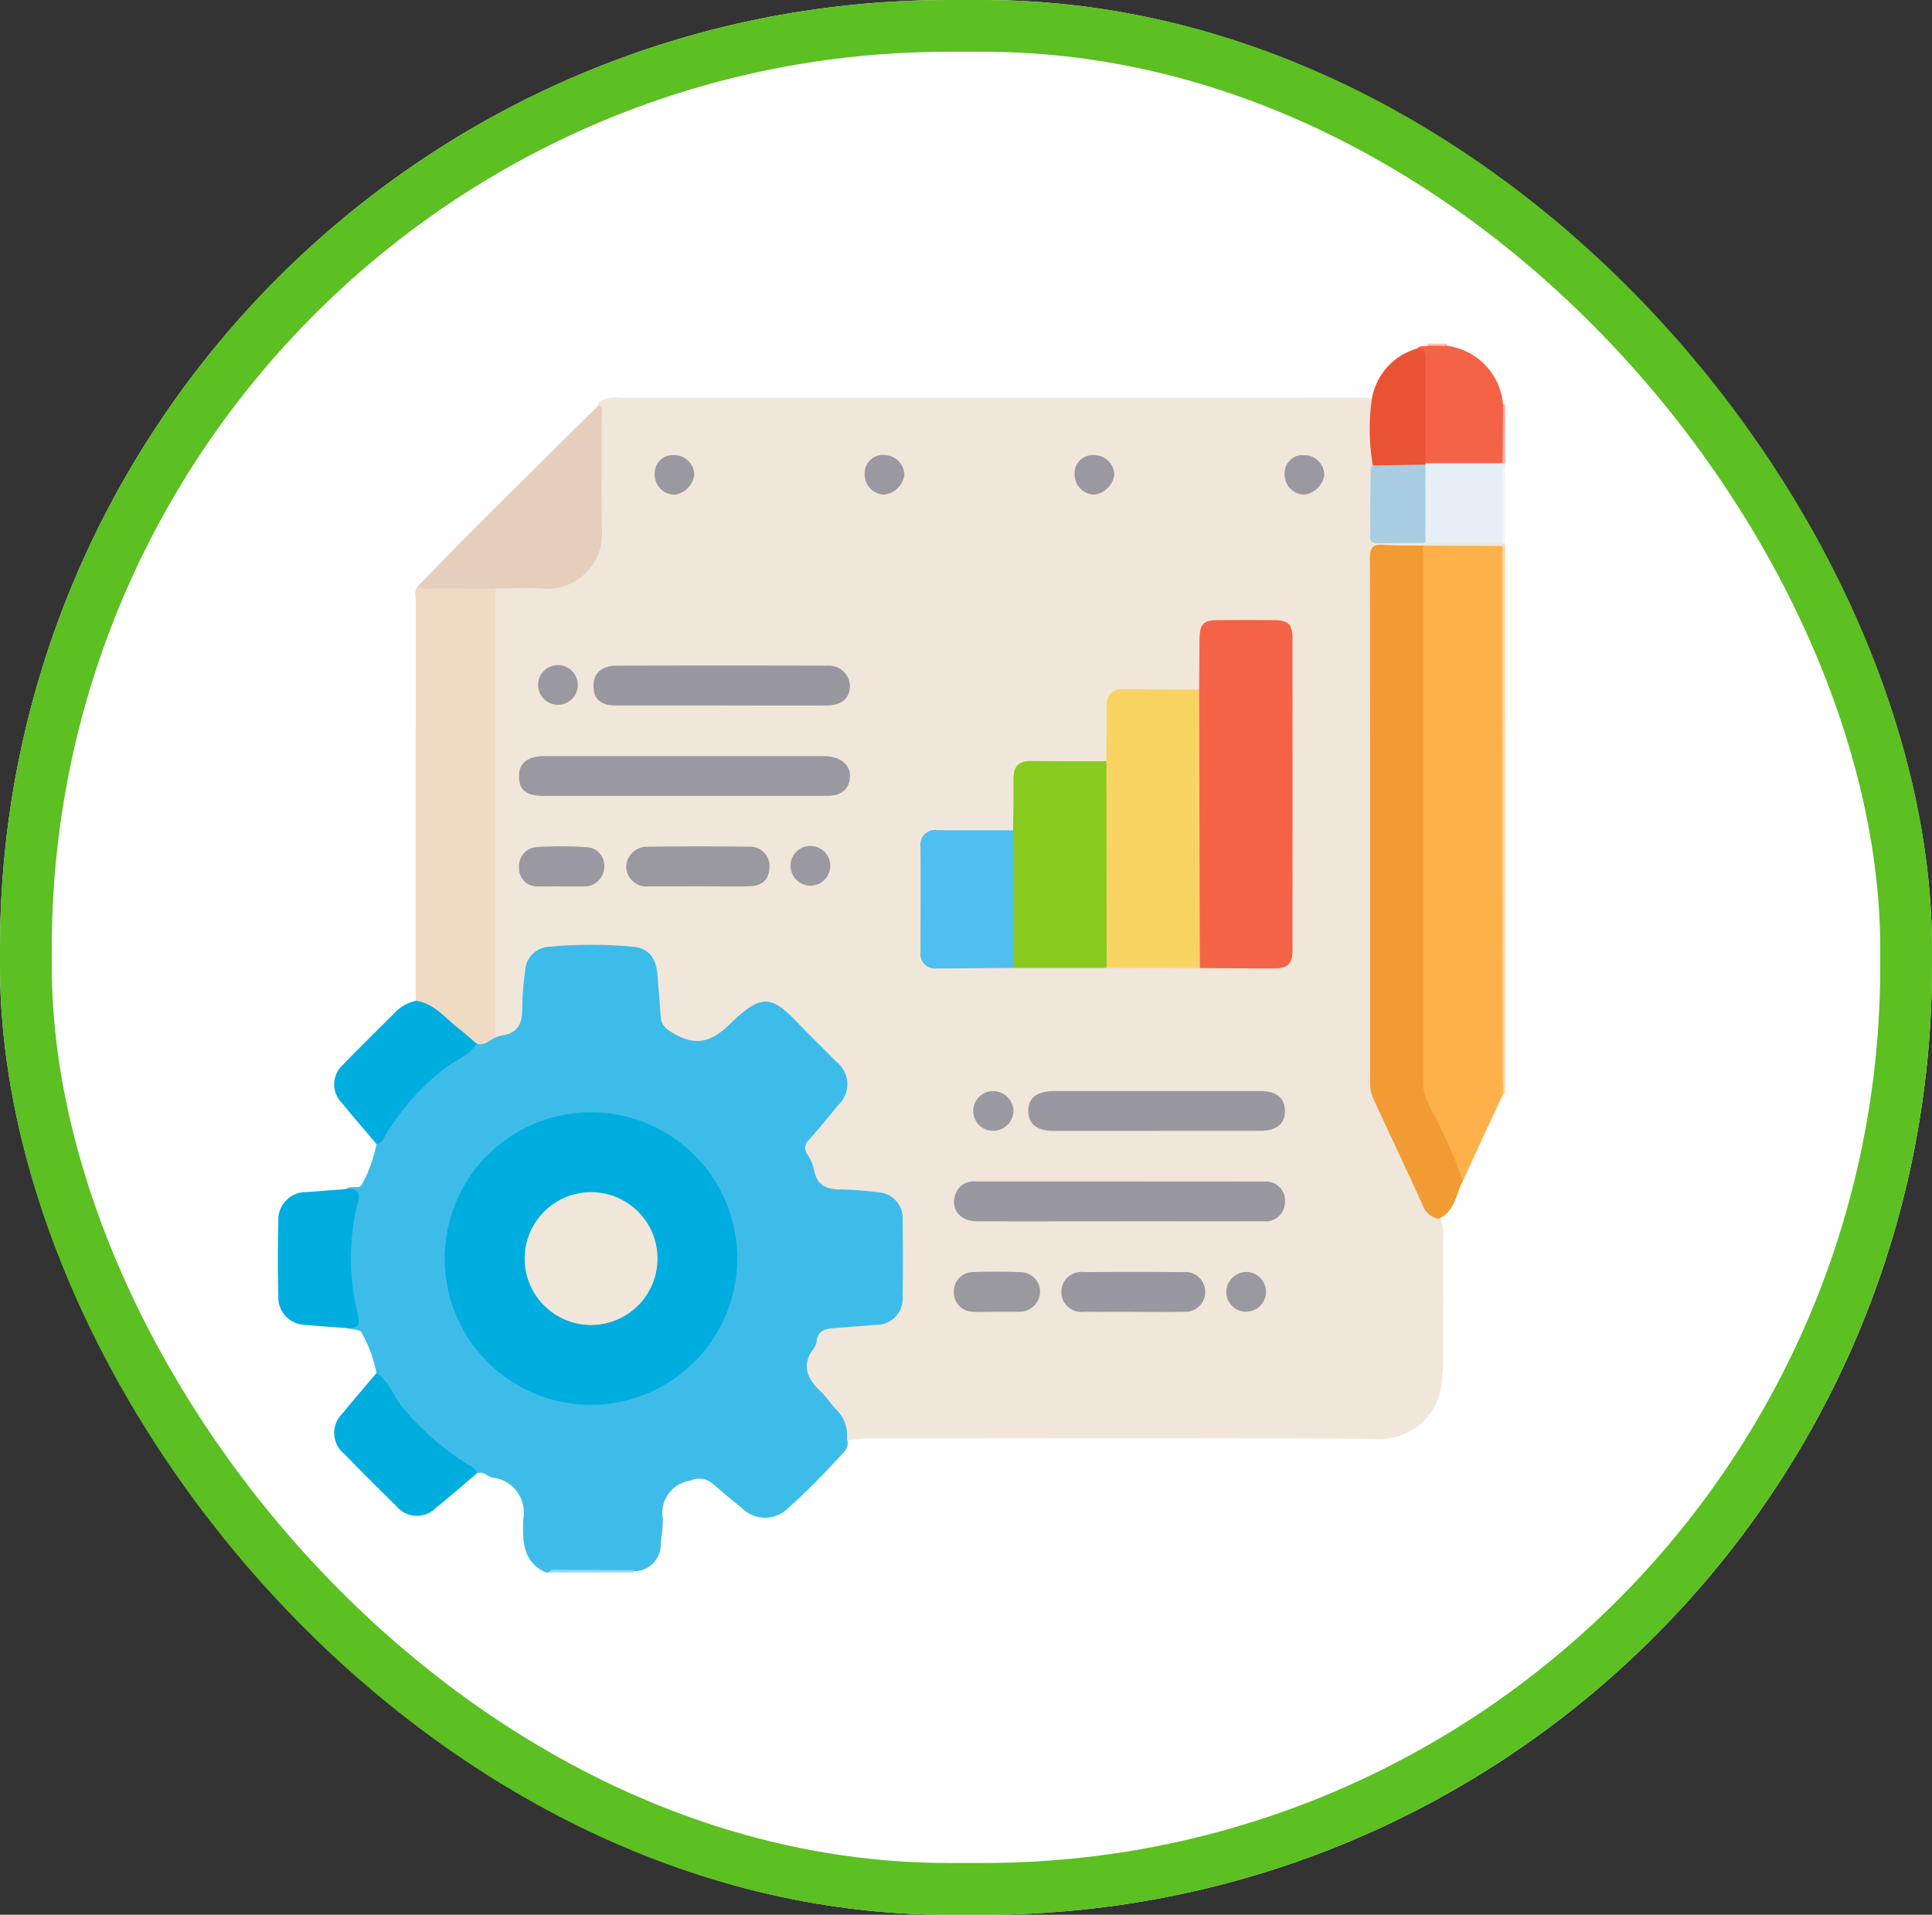 <svg xmlns="http://www.w3.org/2000/svg" width="112" height="111" viewBox="0 0 112 111">
  <rect x="0" y="0" width="112" height="111" fill="#333333" stroke="none"/>
  <g id="Group_1030" data-name="Group 1030" transform="translate(0.404)">
    <g id="Rectangle_25" data-name="Rectangle 25" transform="translate(-0.404)" fill="#fff" stroke="#5cbf22" stroke-width="3">
      <rect width="112" height="111" rx="55" stroke="none"/>
      <rect x="1.5" y="1.5" width="109" height="108" rx="53.5" fill="none"/>
    </g>
    <g id="Group_1028" data-name="Group 1028" transform="translate(15.703 19.921)">
      <g id="Group_1009" data-name="Group 1009" transform="translate(0 0)">
        <path id="Path_338" data-name="Path 338" d="M140.2,29.164v.154a1.08,1.08,0,0,1-.248.157,40.535,40.535,0,0,1-4.5.07c-.692.029-1.386.021-2.078.008-.546-.01-.819.2-.793.767.011.23,0,.462,0,.693q0,14.294-.009,28.588a5.182,5.182,0,0,0,.478,2.309c.809,1.69,1.6,3.389,2.36,5.1a4.389,4.389,0,0,0,1.031,1.324,2.207,2.207,0,0,1,.152,1.056q.005,3.658,0,7.317c0,.334-.044.665-.066,1a3.6,3.6,0,0,1-3.889,3.383c-9.618-.059-19.238-.026-28.857-.028a7.973,7.973,0,0,0-1.607.115.247.247,0,0,1-.289-.193c-.133-1.17-1.049-1.841-1.681-2.7-.3-.4-.865-.736-.733-1.289a6.249,6.249,0,0,1,.927-2.178,1.139,1.139,0,0,1,.981-.363c.722,0,1.428-.146,2.145-.189,1.051-.064,1.478-.52,1.489-1.559q.022-2.08,0-4.16c-.012-1.01-.431-1.479-1.426-1.535-.743-.042-1.474-.192-2.221-.193a1.482,1.482,0,0,1-1.337-.953,2.367,2.367,0,0,1,.569-3.362,5.764,5.764,0,0,0,.791-.941,1.506,1.506,0,0,0-.048-2.1,37.1,37.1,0,0,0-3-2.99,1.491,1.491,0,0,0-2.1-.007c-.664.525-1.3,1.083-1.956,1.621a1.15,1.15,0,0,1-1.2.171c-1.419-.432-2.365-1.148-2.149-2.825a6.217,6.217,0,0,0-.1-1.069c-.058-1.029-.452-1.524-1.484-1.633a20.288,20.288,0,0,0-4.3,0c-1.025.11-1.416.6-1.482,1.64-.047.743-.149,1.48-.2,2.222A1.406,1.406,0,0,1,81.845,57.9a.357.357,0,0,1-.342-.256,3.954,3.954,0,0,1-.094-1.225q0-11.635,0-23.27a2.938,2.938,0,0,1,.14-1.29c.228-.318.578-.291.905-.3.665-.02,1.331,0,2-.009a2.88,2.88,0,0,0,3.129-3.1c.029-2.177.008-4.355.008-6.532A2.464,2.464,0,0,1,87.654,21a1.637,1.637,0,0,1,1.244-.258q10.113-.01,20.226-.005c7.588,0,15.176.015,22.764-.01a1.7,1.7,0,0,1,.533.049c.272.175.189.449.18.694-.041,1.072-.036,2.143.025,3.213-.085,1.172-.025,2.345-.047,3.518-.01.519.211.735.729.729.764-.009,1.529-.02,2.294.008a38.74,38.74,0,0,1,4.351.068,1.04,1.04,0,0,1,.248.158" transform="translate(-69.045 -17.6)" fill="#f0e7da"/>
        <path id="Path_340" data-name="Path 340" d="M38.626,262.618c-1.4-.607-1.351-1.929-1.317-3.075a2.036,2.036,0,0,0-1.777-2.42c-.311-.063-.549-.408-.922-.242a14.372,14.372,0,0,1-5.81-5.817,7.917,7.917,0,0,0-.869-2.361c-.06-.168-.581-.17-.889-.248a.938.938,0,0,0,.376-1.126,14.125,14.125,0,0,1,0-5.81.938.938,0,0,0-.376-1.126c.27-.255.807.073.938-.311a8.124,8.124,0,0,0,.821-2.3,14.163,14.163,0,0,1,5.064-5.37c.24-.151.459-.328.687-.495.4-.034.712-.4,1.147-.31a2.025,2.025,0,0,1,.364-.117c.968-.125,1.206-.742,1.19-1.622a15.909,15.909,0,0,1,.163-2.069,1.468,1.468,0,0,1,1.427-1.454,26.516,26.516,0,0,1,4.761-.007c.973.082,1.409.641,1.487,1.646.061.793.136,1.584.182,2.378.03.511.281.731.737,1,1.312.785,2.242.492,3.295-.545,1.952-1.923,2.513-1.541,4.146.177.654.688,1.349,1.337,2.009,2.021a1.651,1.651,0,0,1,.1,2.523c-.553.675-1.1,1.353-1.684,2a.6.6,0,0,0-.113.81,2.832,2.832,0,0,1,.4.91c.157.921.72,1.173,1.574,1.16a17.607,17.607,0,0,1,2.067.161,1.5,1.5,0,0,1,1.5,1.618q.03,2.2,0,4.391A1.531,1.531,0,0,1,57.7,248.27q-1.226.1-2.453.192c-.47.035-.849.169-.924.72a.937.937,0,0,1-.159.43c-.769,1-.389,1.795.419,2.546.317.295.548.68.849.994a2.076,2.076,0,0,1,.64,1.74c.173.454-.152.74-.4,1-.955,1.036-1.937,2.05-2.989,2.988a1.9,1.9,0,0,1-2.71,0c-.555-.454-1.113-.906-1.649-1.381A1.207,1.207,0,0,0,47,257.3a1.877,1.877,0,0,0-1.594,2.208,8.457,8.457,0,0,1-.13,1.373,1.547,1.547,0,0,1-1.766,1.655c-1.579.049-3.159-.1-4.734.079Z" transform="translate(-23.084 -191.385)" fill="#3ebce9"/>
        <path id="Path_342" data-name="Path 342" d="M435.04,48.594l-4.472-.01a.7.7,0,0,1-.205-.478,24.6,24.6,0,0,1,.071-4.01.508.508,0,0,1,.189-.222,17.257,17.257,0,0,1,4.326-.06,1.046,1.046,0,0,1,.245.157v.154a27.123,27.123,0,0,0-.082,3.186,4.214,4.214,0,0,1-.073,1.281" transform="translate(-364.04 -37.034)" fill="#e5eff5"/>
        <path id="Path_343" data-name="Path 343" d="M459.649,108.141l-.06.022-.064,0c-.318-.27-.278-.649-.278-1q-.012-14.911,0-29.821a1.3,1.3,0,0,1,.235-.948l.169-.013Z" transform="translate(-388.495 -64.661)" fill="#fed7a4"/>
        <path id="Path_345" data-name="Path 345" d="M107.951,460.913q-.012.066-.019.132H103c.144-.211.365-.152.562-.152,1.462,0,2.925.013,4.387.02" transform="translate(-87.306 -389.811)" fill="#98daf3"/>
        <path id="Path_346" data-name="Path 346" d="M460.832,50.883c0-1.25,0-2.5,0-3.751,0-.245-.084-.517.151-.717v4.471l-.154,0" transform="translate(-389.832 -39.323)" fill="#f1f6f9"/>
        <path id="Path_347" data-name="Path 347" d="M459.277,23.3a.183.183,0,0,1,.128.019v3.392l-.159,0a4.838,4.838,0,0,1,.031-3.408" transform="translate(-388.251 -19.77)" fill="#f9b0a2"/>
        <path id="Path_348" data-name="Path 348" d="M433.973.47q.008.064.014.127a.752.752,0,0,1-1.107,0c0-.042.009-.085.015-.127Z" transform="translate(-366.208 -0.47)" fill="#fbc0b4"/>
        <path id="Path_349" data-name="Path 349" d="M434.124,76.332q.008,15.347.016,30.694c0,.359.018.717.028,1.075l-2.342,5.059a24.092,24.092,0,0,1-1.594-3.14,8.453,8.453,0,0,1-.982-4.431c.048-9.292.022-18.584.028-27.877a1.975,1.975,0,0,1,.249-1.405l4.6.023" transform="translate(-363.139 -64.602)" fill="#feb14b"/>
        <path id="Path_350" data-name="Path 350" d="M414.2,76.037q0,15.561,0,31.122c0,1.048.715,1.843,1.072,2.766a19.994,19.994,0,0,1,1.23,2.965c-.4.762-.453,1.747-1.385,2.17a1.164,1.164,0,0,1-.94-.8c-.939-2.052-1.9-4.1-2.853-6.14a2.209,2.209,0,0,1-.191-.969q.006-15.187-.009-30.374c0-.6.146-.832.77-.785.766.058,1.538.033,2.308.044" transform="translate(-347.814 -64.33)" fill="#f29b33"/>
        <path id="Path_351" data-name="Path 351" d="M57.639,117c-.351.155-.638.5-1.087.36-.685-.14-1.087-.694-1.575-1.109a16.519,16.519,0,0,0-1.963-1.382q0-11.6.005-23.19c0-.293-.119-.622.151-.875a29.307,29.307,0,0,1,3.919-.063.7.7,0,0,1,.555.224q0,13.017,0,26.035" transform="translate(-45.025 -76.778)" fill="#efdac4"/>
        <path id="Path_352" data-name="Path 352" d="M346.015,108.256c.007-.976.011-1.952.023-2.928.01-.837.224-1.063,1.039-1.07q1.656-.015,3.312,0c.8.008,1.037.253,1.037,1.079q.007,9.019,0,18.039c0,.8-.267,1.071-1.056,1.073-1.437,0-2.875-.012-4.312-.019-.279-.262-.229-.61-.23-.937q-.008-7.177,0-14.354a1.362,1.362,0,0,1,.188-.883" transform="translate(-292.606 -88.229)" fill="#f56347"/>
        <path id="Path_353" data-name="Path 353" d="M310.946,134.429c0-1.05.019-2.1.005-3.151-.009-.71.312-1.031,1.022-1.022,1.407.018,2.815.015,4.222.02a1.194,1.194,0,0,1,.073.677c0,4.877-.01,9.754.018,14.63,0,.641-.169.834-.807.8-1.509-.07-3.023.047-4.533-.061a1.392,1.392,0,0,1-.236-1.023q-.011-4.925,0-9.851a1.446,1.446,0,0,1,.237-1.025" transform="translate(-262.913 -110.221)" fill="#f9d362"/>
        <path id="Path_354" data-name="Path 354" d="M281.456,157.209q.008,5.935.015,11.869c.056.04.07.071.044.092a.109.109,0,0,1-.071.025l-5.373,0a1.007,1.007,0,0,1-.235-.787c-.016-2.128-.012-4.257,0-6.385a1.221,1.221,0,0,1,.211-.8c.009-1,.034-2,.023-3-.008-.708.3-1.034,1.014-1.025,1.459.018,2.917.011,4.376.014" transform="translate(-233.423 -133.002)" fill="#88ca1e"/>
        <path id="Path_355" data-name="Path 355" d="M58.611,34.078c-1.252,0-2.5,0-3.756-.007-.245,0-.519.084-.717-.154,1.093-1.115,2.175-2.24,3.28-3.342q3.589-3.58,7.2-7.141c.252.228.148.529.149.8.008,2.156-.027,4.312.014,6.467a3.166,3.166,0,0,1-3.4,3.388c-.918-.071-1.845-.011-2.768-.01" transform="translate(-45.992 -19.889)" fill="#e5cebb"/>
        <path id="Path_356" data-name="Path 356" d="M264.695,317.409c-2.769,0-5.538.007-8.306,0-1,0-1.568-.766-1.222-1.611a1.072,1.072,0,0,1,1.088-.7q8.422,0,16.843.006a1.1,1.1,0,0,1,1.158,1.159A1.126,1.126,0,0,1,273,317.406c-2.769.009-5.538,0-8.306,0" transform="translate(-215.87 -266.529)" fill="#9998a0"/>
        <path id="Path_357" data-name="Path 357" d="M101.448,157.656q-4.043,0-8.086,0c-1.044,0-1.462-.336-1.46-1.15,0-.763.5-1.16,1.486-1.161q8.086,0,16.172,0c.962,0,1.574.5,1.527,1.223-.046.7-.488,1.083-1.321,1.085-2.772.008-5.545,0-8.317,0" transform="translate(-77.921 -131.435)" fill="#9a98a0"/>
        <path id="Path_358" data-name="Path 358" d="M247.883,183.191q.014,3.987.028,7.975c-1.486.012-2.971.029-4.456.032a.839.839,0,0,1-.935-.959c0-2.026.006-4.052,0-6.078a.85.85,0,0,1,.984-.979c1.46.011,2.921.007,4.382.009" transform="translate(-205.262 -154.977)" fill="#4ebfee"/>
        <path id="Path_359" data-name="Path 359" d="M290.393,283.443q-3,0-6,0c-.927,0-1.421-.4-1.44-1.129-.019-.756.5-1.181,1.463-1.182q6,0,11.993,0c.922,0,1.411.394,1.424,1.128.014.774-.478,1.181-1.447,1.182q-3,0-6,0" transform="translate(-239.452 -237.805)" fill="#9998a0"/>
        <path id="Path_360" data-name="Path 360" d="M127.232,123.665c-2.028,0-4.056,0-6.083,0-.913,0-1.321-.356-1.332-1.12-.011-.72.467-1.184,1.3-1.186q6.122-.016,12.244,0a1.218,1.218,0,0,1,1.326,1.2c-.028.721-.495,1.107-1.376,1.11-2.028.006-4.056,0-6.084,0" transform="translate(-101.522 -102.69)" fill="#9998a0"/>
        <path id="Path_361" data-name="Path 361" d="M411.161,5.036a3.66,3.66,0,0,1,2.616-2.943c.69-.2.719.3.733.733.046,1.429.025,2.859.012,4.288,0,.549.138,1.132-.246,1.628v.072a3.558,3.558,0,0,1-3.056.053,12.51,12.51,0,0,1-.059-3.83" transform="translate(-347.744 -1.803)" fill="#e95232"/>
        <path id="Path_362" data-name="Path 362" d="M299.635,351.337c-.946,0-1.893.011-2.839,0a1.162,1.162,0,1,1-.018-2.3q2.877-.019,5.754,0a1.155,1.155,0,1,1,.018,2.3c-.971.021-1.943.005-2.915.005" transform="translate(-250.04 -295.214)" fill="#9998a0"/>
        <path id="Path_363" data-name="Path 363" d="M136.27,191.572c-.949,0-1.9.01-2.847,0a1.176,1.176,0,0,1-1.313-1.113,1.206,1.206,0,0,1,1.268-1.186q2.924-.037,5.849,0a1.12,1.12,0,0,1,1.186,1.219c-.029.7-.421,1.067-1.218,1.079-.975.015-1.95,0-2.924,0" transform="translate(-111.916 -160.11)" fill="#9a99a0"/>
        <path id="Path_364" data-name="Path 364" d="M411.324,45.941l3.056-.053q0,2.27,0,4.539c-.89.006-1.78.014-2.669.019-.258,0-.544.016-.543-.358q.006-1.983.032-3.965c0-.061.083-.122.128-.182" transform="translate(-347.848 -38.877)" fill="#a9cee2"/>
        <path id="Path_365" data-name="Path 365" d="M257.48,351.3c-.436,0-.872.02-1.307,0a1.122,1.122,0,0,1-1.132-1.125A1.111,1.111,0,0,1,256.123,349c.922-.034,1.846-.033,2.768,0a1.146,1.146,0,0,1,1.146,1.12,1.182,1.182,0,0,1-1.172,1.179c-.051,0-.1,0-.154,0h-1.23Z" transform="translate(-215.851 -295.176)" fill="#9a99a0"/>
        <path id="Path_366" data-name="Path 366" d="M94.34,191.516c-.434,0-.87.015-1.3,0a1.036,1.036,0,0,1-1.133-1.078,1.1,1.1,0,0,1,1.026-1.2,22.75,22.75,0,0,1,2.91.008,1.063,1.063,0,0,1,1,1.155,1.149,1.149,0,0,1-1.124,1.122c-.051,0-.1,0-.153,0H94.34" transform="translate(-77.922 -160.054)" fill="#9a99a1"/>
        <path id="Path_367" data-name="Path 367" d="M101.357,122.552a1.151,1.151,0,0,1-2.3.038,1.151,1.151,0,1,1,2.3-.038" transform="translate(-83.969 -102.74)" fill="#9a99a1"/>
        <path id="Path_368" data-name="Path 368" d="M196.057,190.506a1.151,1.151,0,0,1-2.3-.033,1.151,1.151,0,1,1,2.3.033" transform="translate(-164.035 -160.175)" fill="#9a99a1"/>
        <path id="Path_369" data-name="Path 369" d="M358.357,349.082a1.153,1.153,0,1,1-1.144,1.118,1.183,1.183,0,0,1,1.144-1.118" transform="translate(-302.234 -295.267)" fill="#9a99a1"/>
        <path id="Path_370" data-name="Path 370" d="M264.806,282.308a1.188,1.188,0,0,1-1.112,1.155,1.152,1.152,0,1,1-.006-2.3,1.187,1.187,0,0,1,1.118,1.148" transform="translate(-222.159 -237.83)" fill="#9a99a1"/>
        <path id="Path_371" data-name="Path 371" d="M379.1,43.427a1.045,1.045,0,0,1,1.116-1.093,1.167,1.167,0,0,1,1.182,1.141,1.347,1.347,0,0,1-1.158,1.151,1.163,1.163,0,0,1-1.139-1.2" transform="translate(-320.735 -35.872)" fill="#9a99a1"/>
        <path id="Path_372" data-name="Path 372" d="M300.341,43.427a1.045,1.045,0,0,1,1.116-1.093,1.167,1.167,0,0,1,1.182,1.141,1.347,1.347,0,0,1-1.158,1.151,1.163,1.163,0,0,1-1.139-1.2" transform="translate(-254.15 -35.872)" fill="#9a99a1"/>
        <path id="Path_373" data-name="Path 373" d="M142.83,43.45a1.043,1.043,0,0,1,1.094-1.115,1.167,1.167,0,0,1,1.2,1.119,1.351,1.351,0,0,1-1.136,1.175,1.162,1.162,0,0,1-1.162-1.178" transform="translate(-120.979 -35.872)" fill="#9a99a1"/>
        <path id="Path_374" data-name="Path 374" d="M221.586,43.411a1.057,1.057,0,0,1,1.205-1.079,1.168,1.168,0,0,1,1.092,1.153,1.341,1.341,0,0,1-1.171,1.137,1.163,1.163,0,0,1-1.127-1.211" transform="translate(-187.565 -35.869)" fill="#9a99a1"/>
        <path id="Path_375" data-name="Path 375" d="M312.191,146.368a.288.288,0,0,1,.027-.116c1.489,0,2.978-.026,4.465.015.607.017.786-.166.783-.779-.023-5.086-.014-10.172-.014-15.258a.593.593,0,0,1,.127-.028q.014,6.7.029,13.4c0,.924.01,1.848.014,2.772l-5.431-.007" transform="translate(-264.169 -110.175)" fill="#f9d46c"/>
        <path id="Path_376" data-name="Path 376" d="M27.26,247.233c1.05.136,1.661.961,2.421,1.55.385.3.745.627,1.117.942-.481.728-1.331.98-1.967,1.518a14.459,14.459,0,0,0-3.286,3.715c-.132.226-.216.539-.557.582-.675-.8-1.364-1.588-2.02-2.4a1.515,1.515,0,0,1,.083-2.2c1.028-1.066,2.09-2.1,3.135-3.149a2.362,2.362,0,0,1,1.075-.549" transform="translate(-19.271 -209.141)" fill="#00addf"/>
        <path id="Path_377" data-name="Path 377" d="M25.014,387.076c.764.485.991,1.384,1.557,2.035a16.233,16.233,0,0,0,3.605,3.186c.248.155.583.234.648.6-.784.662-1.557,1.337-2.354,1.982a1.551,1.551,0,0,1-2.328-.12q-1.514-1.48-2.993-3a1.555,1.555,0,0,1-.118-2.329c.648-.8,1.321-1.571,1.982-2.354" transform="translate(-19.297 -327.396)" fill="#00addf"/>
        <path id="Path_378" data-name="Path 378" d="M5.387,317.932c.57-.021.858.061.674.805a13.294,13.294,0,0,0,0,6.452c.184.744-.1.826-.674.8-.815-.061-1.63-.109-2.443-.187a1.581,1.581,0,0,1-1.487-1.656q-.053-2.187,0-4.376A1.594,1.594,0,0,1,3.1,318.11c.764-.055,1.527-.118,2.291-.177" transform="translate(-1.429 -268.924)" fill="#00addf"/>
        <path id="Path_379" data-name="Path 379" d="M429.246,8.1q0-2.957,0-5.914c0-.364.057-.755-.5-.734.174-.208.426-.106.639-.164h1.107a3.75,3.75,0,0,1,3.247,3.4q-.015,1.7-.031,3.408l-4.463,0" transform="translate(-362.713 -1.164)" fill="#f56347"/>
        <path id="Path_380" data-name="Path 380" d="M72.548,306.085a8.48,8.48,0,1,1,8.52-8.334,8.5,8.5,0,0,1-8.52,8.334" transform="translate(-54.435 -244.566)" fill="#00addf"/>
        <path id="Path_381" data-name="Path 381" d="M97.929,326.819A3.851,3.851,0,1,1,101.752,323a3.852,3.852,0,0,1-3.823,3.818" transform="translate(-79.742 -269.928)" fill="#f0e7da"/>
      </g>
    </g>
  </g>
</svg>
